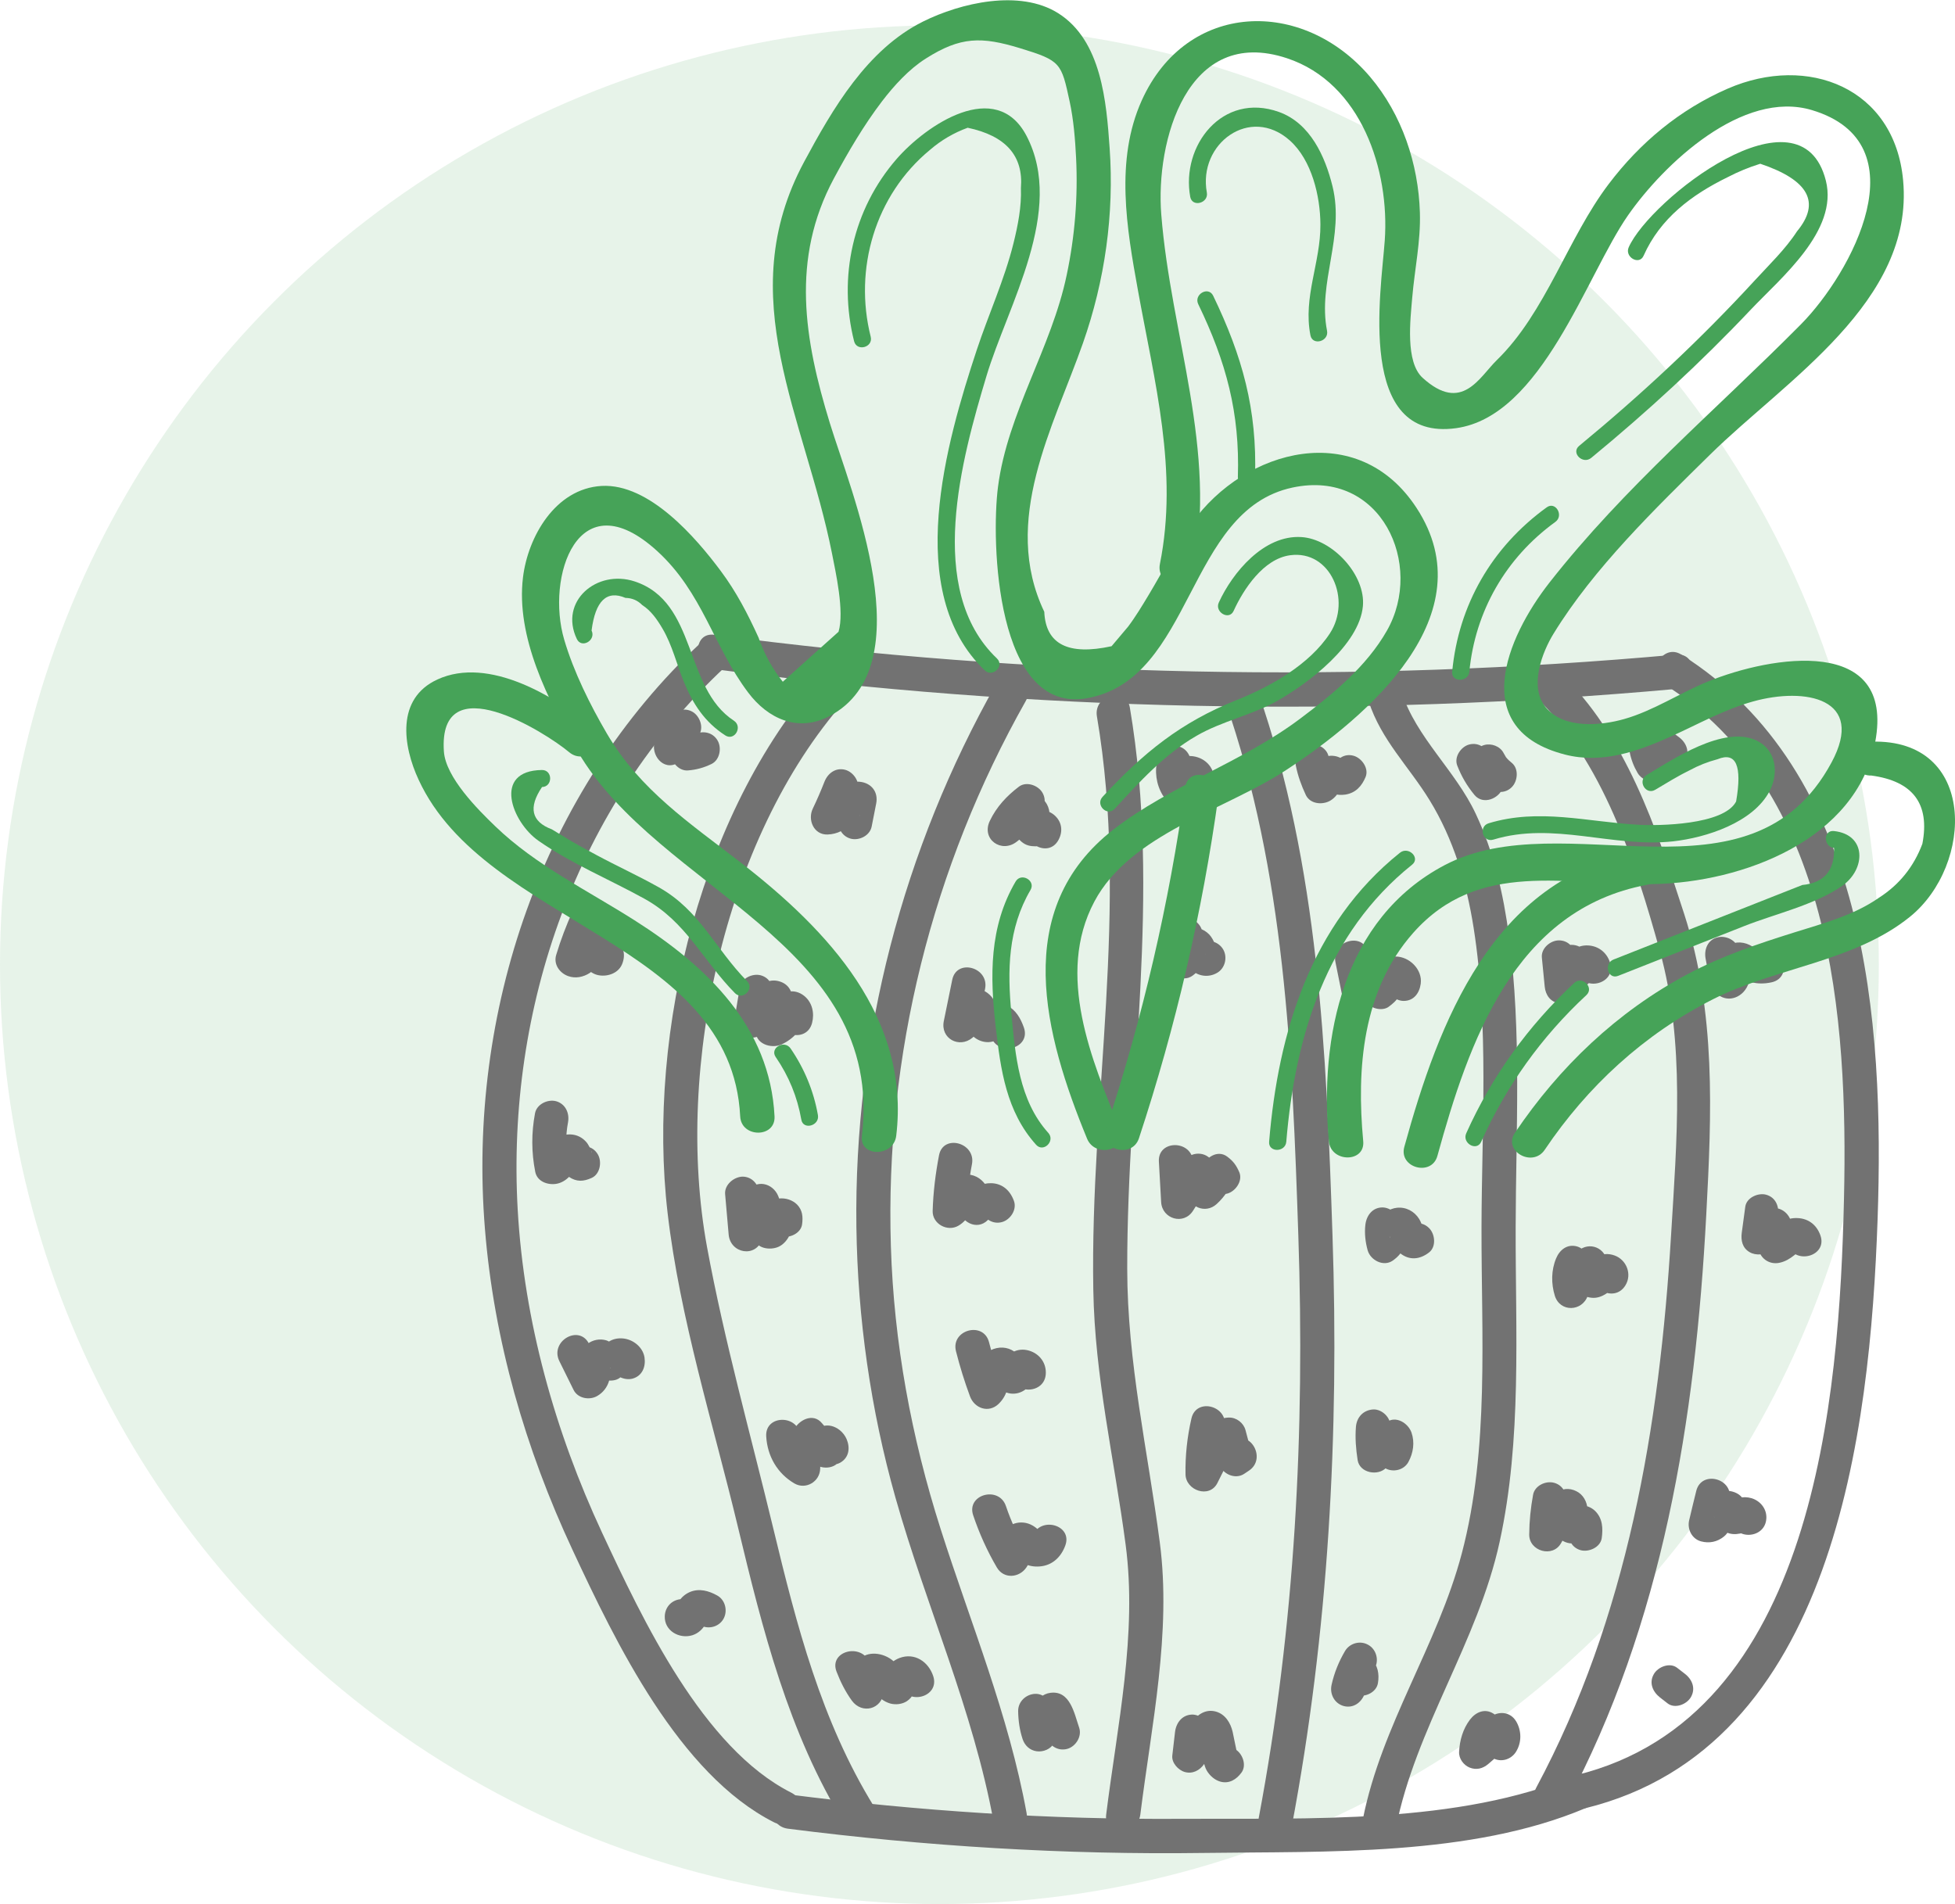<svg width="77" height="75" viewBox="0 0 77 75" fill="none" xmlns="http://www.w3.org/2000/svg">
<circle cx="37" cy="38" r="37" fill="#46A358" fill-opacity="0.13"/>
<g clip-path="url(#clip0_1940_301)">
<path d="M28.129 26.357C40.702 28.02 53.392 28.282 66.023 27.137C66.879 27.06 66.888 25.708 66.023 25.784C53.392 26.93 40.702 26.668 28.129 25.004C27.277 24.892 27.282 26.249 28.129 26.357Z" fill="#727272"/>
<path d="M31.03 72.031C36.465 72.725 41.935 73.063 47.415 72.987C52.235 72.919 57.925 73.131 62.445 71.224C63.23 70.89 62.884 69.583 62.086 69.921C57.45 71.877 51.509 71.612 46.549 71.643C41.357 71.679 36.178 71.337 31.026 70.678C30.174 70.57 30.178 71.922 31.03 72.031Z" fill="#727272"/>
<path d="M27.605 25.316C21.332 31.167 18.408 39.891 19.099 48.398C19.453 52.794 20.69 57.068 22.551 61.053C24.246 64.687 26.744 69.894 30.492 71.783C31.264 72.17 31.945 71.007 31.169 70.615C27.681 68.857 25.309 63.794 23.713 60.372C21.856 56.382 20.641 52.05 20.39 47.645C19.942 39.706 22.713 31.722 28.56 26.271C29.197 25.681 28.241 24.725 27.605 25.316Z" fill="#727272"/>
<path d="M65.548 26.952C72.166 31.122 72.789 40.116 72.628 47.199C72.449 55.097 71.475 67.613 62.086 69.921C61.248 70.128 61.602 71.431 62.445 71.224C72.247 68.816 73.655 56.396 73.951 48.038C74.224 40.216 73.534 30.387 66.225 25.785C65.49 25.325 64.817 26.492 65.548 26.952Z" fill="#727272"/>
<path d="M32.577 26.366C27.641 31.708 25.461 40.63 26.295 47.785C26.78 51.946 28.089 56.076 29.062 60.138C30.04 64.209 31.048 68.248 33.263 71.841C33.721 72.581 34.882 71.9 34.425 71.161C32.344 67.788 31.376 64.019 30.456 60.201C29.569 56.522 28.533 52.839 27.847 49.12C26.547 42.037 28.582 32.678 33.528 27.322C34.115 26.682 33.165 25.726 32.577 26.366Z" fill="#727272"/>
<path d="M39.24 26.93C35.564 33.44 33.631 40.833 33.73 48.326C33.779 51.923 34.29 55.526 35.268 58.988C36.483 63.285 38.33 67.36 39.137 71.774C39.294 72.63 40.59 72.265 40.433 71.413C39.729 67.549 38.236 63.952 37.048 60.228C35.895 56.612 35.205 52.884 35.088 49.083C34.855 41.568 36.712 34.143 40.402 27.61C40.832 26.853 39.671 26.172 39.24 26.93Z" fill="#727272"/>
<path d="M43.204 28.223C44.482 35.734 42.931 43.259 43.061 50.801C43.119 54.245 43.886 57.451 44.334 60.841C44.801 64.362 44.002 67.982 43.568 71.476C43.46 72.337 44.805 72.328 44.913 71.476C45.352 67.951 46.146 64.303 45.679 60.751C45.204 57.117 44.401 53.673 44.397 49.976C44.388 42.578 45.751 35.234 44.5 27.867C44.352 27.011 43.056 27.371 43.204 28.223Z" fill="#727272"/>
<path d="M48.249 27.597C50.612 34.382 50.899 41.541 51.136 48.66C51.397 56.391 51.011 64.001 49.576 71.611C49.415 72.463 50.71 72.829 50.872 71.972C52.329 64.245 52.746 56.509 52.482 48.66C52.239 41.424 51.944 34.129 49.545 27.236C49.262 26.425 47.962 26.776 48.249 27.597Z" fill="#727272"/>
<path d="M53.907 27.628C54.405 29.157 55.481 30.176 56.306 31.519C57.248 33.052 57.764 34.788 58.042 36.555C58.647 40.414 58.36 44.453 58.351 48.344C58.342 52.577 58.665 57.054 57.575 61.188C56.616 64.817 54.414 67.946 53.679 71.652C53.508 72.504 54.804 72.865 54.975 72.013C55.764 68.045 58.203 64.687 59.064 60.737C59.947 56.698 59.687 52.451 59.696 48.344C59.705 44.548 59.934 40.666 59.436 36.893C59.217 35.225 58.84 33.575 58.122 32.051C57.324 30.351 55.786 29.058 55.208 27.272C54.934 26.447 53.634 26.799 53.907 27.628Z" fill="#727272"/>
<path d="M60.45 27.416C63.122 29.941 64.409 33.971 65.373 37.452C66.377 41.077 66.041 44.945 65.817 48.655C65.364 56.184 64.099 63.704 60.508 70.412C60.095 71.178 61.257 71.864 61.669 71.093C65.498 63.938 66.776 55.895 67.202 47.871C67.418 43.831 67.592 39.886 66.332 35.996C65.238 32.619 64.032 28.949 61.4 26.456C60.772 25.866 59.817 26.821 60.45 27.416Z" fill="#727272"/>
<path d="M32.47 30.798C32.331 31.154 32.178 31.506 32.012 31.853C31.802 32.29 32.048 32.889 32.595 32.871C32.985 32.858 33.295 32.682 33.573 32.416C33.663 32.331 33.752 32.24 33.837 32.155C33.949 32.042 33.801 32.222 33.887 32.119C33.869 32.146 33.775 32.137 33.86 32.146C33.645 31.862 33.429 31.573 33.21 31.289C33.151 31.591 33.089 31.893 33.03 32.2C32.959 32.556 33.133 32.93 33.501 33.034C33.833 33.124 34.259 32.921 34.331 32.56C34.389 32.258 34.452 31.956 34.51 31.65C34.6 31.19 34.317 30.838 33.86 30.793C33.488 30.757 33.151 30.956 32.887 31.199C32.793 31.285 32.712 31.375 32.618 31.46C32.586 31.488 32.559 31.515 32.528 31.542C32.541 31.528 32.555 31.519 32.568 31.506C32.501 31.542 32.501 31.546 32.577 31.515C32.501 31.532 32.506 31.537 32.591 31.515C32.784 31.853 32.976 32.191 33.174 32.533C33.389 32.083 33.586 31.623 33.766 31.158C33.896 30.816 33.622 30.415 33.295 30.324C32.918 30.221 32.604 30.455 32.47 30.798Z" fill="#727272"/>
<path d="M29.138 38.89C29.075 39.269 29.013 39.648 28.95 40.022C28.901 40.324 28.981 40.621 29.259 40.784C29.506 40.928 29.878 40.901 30.075 40.68C30.205 40.531 30.335 40.382 30.465 40.234C30.551 40.135 30.672 39.95 30.775 39.895C30.663 39.927 30.551 39.959 30.434 39.986C30.456 39.981 30.483 39.981 30.506 39.977C30.394 39.945 30.282 39.913 30.165 39.886C30.183 39.9 30.201 39.913 30.219 39.927C30.107 39.733 29.995 39.539 29.887 39.341C29.923 39.729 29.815 40.161 29.77 40.554C29.708 41.117 30.376 41.325 30.784 41.14C31.313 40.892 31.667 40.437 31.855 39.891C31.479 39.99 31.107 40.089 30.73 40.189C30.717 40.103 30.703 40.017 30.69 39.932C30.47 40.775 31.77 41.135 31.985 40.292C32.084 39.909 31.994 39.49 31.681 39.233C31.277 38.904 30.735 39.021 30.555 39.53C30.474 39.756 30.308 39.873 30.102 39.972C30.439 40.166 30.775 40.36 31.116 40.558C31.183 39.954 31.506 38.881 30.681 38.651C29.986 38.457 29.497 39.287 29.12 39.724C29.497 39.945 29.869 40.161 30.246 40.382C30.308 40.004 30.371 39.625 30.434 39.251C30.492 38.89 30.34 38.52 29.963 38.417C29.645 38.331 29.197 38.529 29.138 38.89Z" fill="#727272"/>
<path d="M28.56 47.037C28.605 47.569 28.654 48.101 28.699 48.628C28.766 49.381 29.775 49.557 30.021 48.809C30.156 48.394 30.344 48.02 30.582 47.65C30.174 47.596 29.761 47.542 29.353 47.487C29.51 47.88 29.618 48.281 29.676 48.705C29.744 49.183 30.322 49.264 30.663 49.111C30.833 49.034 30.972 48.885 31.062 48.723C31.102 48.651 31.134 48.565 31.16 48.488C31.174 48.448 31.183 48.407 31.196 48.367C31.219 48.299 31.21 48.303 31.178 48.38C31.08 48.439 30.981 48.497 30.882 48.556C30.905 48.547 30.932 48.542 30.954 48.533C30.833 48.533 30.716 48.533 30.595 48.533C30.587 48.529 30.578 48.524 30.573 48.515C30.492 48.434 30.412 48.353 30.331 48.272C30.344 48.29 30.353 48.308 30.367 48.326C30.344 48.15 30.322 47.979 30.299 47.803C30.295 47.826 30.295 47.848 30.291 47.866C30.241 48.227 30.376 48.592 30.761 48.7C31.075 48.786 31.542 48.592 31.591 48.227C31.631 47.934 31.609 47.668 31.394 47.447C31.214 47.267 30.941 47.181 30.69 47.208C30.43 47.24 30.201 47.393 30.062 47.614C30.004 47.708 29.923 47.839 29.918 47.947C29.914 48.105 29.847 47.992 29.99 47.929C30.317 48.065 30.649 48.2 30.977 48.335C30.918 47.916 30.811 47.515 30.654 47.118C30.439 46.586 29.757 46.433 29.425 46.956C29.129 47.42 28.901 47.916 28.73 48.434C29.17 48.493 29.609 48.556 30.053 48.615C30.008 48.083 29.959 47.551 29.914 47.023C29.883 46.658 29.627 46.347 29.241 46.347C28.896 46.36 28.528 46.672 28.56 47.037Z" fill="#727272"/>
<path d="M30.178 56.576C30.223 57.356 30.613 58.037 31.291 58.434C31.739 58.691 32.295 58.361 32.304 57.847C32.308 57.451 32.398 57.086 32.55 56.72C32.174 56.82 31.802 56.919 31.425 57.018C31.609 57.243 31.806 57.442 32.026 57.627C32.385 57.929 33.039 57.87 33.151 57.329C33.178 57.207 33.21 57.104 33.25 56.991C32.873 57.09 32.501 57.189 32.124 57.288C32.165 57.266 32.187 57.293 32.183 57.365C32.326 57.703 32.819 57.775 33.102 57.609C33.447 57.406 33.488 57.023 33.344 56.684C33.286 56.549 33.192 56.427 33.075 56.333C32.658 56.004 32.147 56.125 31.95 56.63C31.905 56.743 31.873 56.851 31.851 56.968C32.228 56.869 32.6 56.77 32.976 56.671C32.757 56.486 32.559 56.283 32.376 56.062C32.017 55.62 31.425 55.95 31.25 56.36C31.053 56.833 30.963 57.334 30.954 57.847C31.291 57.654 31.627 57.46 31.968 57.261C31.707 57.113 31.537 56.878 31.519 56.572C31.474 55.715 30.129 55.706 30.178 56.576Z" fill="#727272"/>
<path d="M32.95 65.85C33.106 66.255 33.295 66.63 33.55 66.986C33.95 67.536 34.743 67.333 34.806 66.643C34.81 66.603 34.882 66.102 34.855 66.08C34.662 66.201 34.474 66.323 34.281 66.445C34.326 66.508 34.367 66.567 34.416 66.625C34.586 66.842 34.797 67.026 35.071 67.103C35.281 67.157 35.528 67.13 35.712 67.013C35.833 66.932 35.918 66.837 35.981 66.706C36.003 66.652 36.026 66.598 36.048 66.544C36.151 66.219 35.954 66.165 35.461 66.382C35.73 67.202 37.03 66.851 36.756 66.021C36.568 65.453 36.021 65.083 35.425 65.309C35.183 65.403 34.972 65.584 34.855 65.818C34.819 65.89 34.689 66.201 34.734 66.292C34.994 66.143 35.25 65.99 35.51 65.841C35.474 65.796 35.438 65.755 35.407 65.71C35.191 65.273 34.568 65.025 34.12 65.187C33.488 65.412 33.514 66.089 33.465 66.648C33.882 66.535 34.299 66.422 34.721 66.305C34.537 66.053 34.371 65.787 34.254 65.494C33.931 64.691 32.631 65.038 32.95 65.85Z" fill="#727272"/>
<path d="M40.137 30.982C39.653 31.348 39.249 31.78 38.985 32.335C38.64 33.056 39.442 33.624 40.043 33.156C40.187 33.043 40.33 32.93 40.474 32.817C40.536 32.768 40.599 32.718 40.666 32.669C40.698 32.642 40.729 32.619 40.761 32.592C40.873 32.511 40.814 32.524 40.586 32.628C40.474 32.596 40.361 32.565 40.245 32.538C40.258 32.547 40.272 32.556 40.285 32.565C40.205 32.484 40.124 32.403 40.043 32.321C40.03 32.263 40.012 32.209 39.998 32.15C40.003 32.087 40.003 32.078 39.989 32.132C39.958 32.155 39.949 32.308 39.949 32.33C39.918 32.538 39.936 32.741 40.043 32.93C40.142 33.101 40.317 33.255 40.51 33.304C40.59 33.327 40.693 33.336 40.779 33.336C40.859 33.336 40.931 33.322 41.003 33.295C41.097 33.268 41.066 33.259 40.904 33.268C40.805 33.21 40.707 33.151 40.608 33.092C40.622 33.106 40.635 33.119 40.648 33.133C40.59 33.034 40.532 32.934 40.474 32.835C40.478 32.849 40.483 32.867 40.487 32.88C40.51 32.705 40.532 32.533 40.554 32.358C40.545 32.371 40.541 32.385 40.532 32.398C40.124 33.164 41.285 33.85 41.693 33.079C41.868 32.754 41.828 32.389 41.554 32.132C41.411 31.997 41.218 31.916 41.021 31.911C40.909 31.907 40.779 31.979 40.68 31.97C40.792 32.001 40.904 32.033 41.021 32.06C41.003 32.046 40.985 32.033 40.971 32.024C41.052 32.105 41.133 32.186 41.214 32.267C41.205 32.249 41.196 32.231 41.187 32.213C41.218 32.326 41.249 32.439 41.276 32.556C41.267 32.47 41.281 32.515 41.312 32.389C41.348 32.231 41.352 32.06 41.317 31.898C41.24 31.573 40.998 31.339 40.675 31.28C40.339 31.217 40.11 31.393 39.855 31.591C39.599 31.789 39.344 31.992 39.088 32.191C39.442 32.466 39.792 32.736 40.146 33.011C40.308 32.678 40.514 32.371 40.814 32.146C41.106 31.929 41.254 31.559 41.056 31.221C40.891 30.937 40.433 30.766 40.137 30.982Z" fill="#727272"/>
<path d="M37.505 38.593C37.393 39.133 37.285 39.675 37.173 40.22C37.034 40.91 37.779 41.306 38.299 40.878C38.451 40.752 38.586 40.594 38.684 40.423C38.752 40.306 38.833 40.067 38.868 40.008C38.788 40.089 38.707 40.17 38.626 40.252C38.649 40.238 38.667 40.224 38.689 40.206C38.577 40.238 38.465 40.27 38.348 40.297C38.375 40.292 38.402 40.292 38.429 40.288C38.317 40.256 38.205 40.224 38.088 40.197C37.98 40.148 37.976 39.972 38.007 40.202C38.016 40.261 38.03 40.31 38.048 40.364C38.111 40.567 38.223 40.747 38.393 40.874C38.55 40.991 38.734 41.054 38.931 41.05C39.052 41.045 39.164 41.013 39.272 40.959C39.33 40.937 39.38 40.905 39.424 40.865C39.541 40.783 39.51 40.788 39.335 40.869C39.223 40.838 39.111 40.806 38.994 40.779C39.012 40.788 39.016 40.797 39.03 40.833C39.317 41.649 40.617 41.297 40.326 40.472C40.2 40.116 40.016 39.787 39.671 39.611C39.492 39.517 39.267 39.49 39.07 39.535C38.873 39.58 38.756 39.711 38.586 39.792C38.698 39.76 38.81 39.729 38.927 39.702C38.904 39.702 38.877 39.702 38.855 39.702C38.967 39.733 39.079 39.765 39.196 39.792C39.317 40.004 39.353 40.035 39.303 39.886C39.294 39.828 39.285 39.769 39.276 39.711C39.245 39.593 39.196 39.472 39.133 39.372C38.967 39.111 38.694 38.94 38.384 38.944C38.079 38.949 37.801 39.124 37.658 39.39C37.537 39.616 37.546 39.751 37.339 39.922C37.716 40.143 38.088 40.36 38.465 40.581C38.577 40.04 38.684 39.499 38.797 38.958C38.976 38.101 37.68 37.74 37.505 38.593Z" fill="#727272"/>
<path d="M36.985 45.504C36.846 46.23 36.756 46.96 36.734 47.695C36.716 48.209 37.317 48.533 37.747 48.281C37.945 48.164 38.088 48.006 38.196 47.803C38.236 47.727 38.353 47.551 38.33 47.483C38.326 47.474 38.285 47.533 38.303 47.524C38.191 47.555 38.079 47.587 37.963 47.614C37.954 47.618 37.94 47.618 37.931 47.623C37.85 47.542 37.77 47.461 37.689 47.379C37.765 47.479 37.756 47.469 37.765 47.573C37.815 48.128 38.478 48.497 38.913 48.051C38.962 47.997 39.012 47.947 39.066 47.898C38.971 47.943 38.873 47.934 38.779 47.88C38.72 47.781 38.662 47.681 38.604 47.582C38.613 47.609 38.622 47.636 38.635 47.663C38.761 48.006 39.093 48.24 39.465 48.137C39.792 48.047 40.061 47.65 39.935 47.303C39.586 46.347 38.568 46.469 37.963 47.095C38.344 47.253 38.729 47.415 39.111 47.573C39.057 46.919 38.734 46.212 37.963 46.261C37.649 46.279 37.371 46.464 37.205 46.73C37.147 46.825 37.106 46.933 37.061 47.037C37.012 47.15 36.927 47.19 37.066 47.109C37.402 47.303 37.738 47.497 38.079 47.695C38.097 47.077 38.164 46.469 38.281 45.86C38.447 45.013 37.151 44.652 36.985 45.504Z" fill="#727272"/>
<path d="M37.653 53.227C37.806 53.831 37.989 54.421 38.205 55.003C38.38 55.476 38.94 55.675 39.33 55.3C39.501 55.133 39.617 54.94 39.675 54.705C39.698 54.611 39.716 54.498 39.72 54.403C39.734 54.115 39.702 54.354 39.729 54.34C39.617 54.372 39.505 54.403 39.389 54.43C39.42 54.43 39.447 54.426 39.478 54.426C39.366 54.394 39.254 54.363 39.137 54.336C39.048 54.295 39.075 54.254 39.146 54.381C39.182 54.444 39.214 54.498 39.258 54.556C39.397 54.737 39.568 54.858 39.797 54.89C39.998 54.917 40.191 54.867 40.361 54.75C40.456 54.683 40.541 54.606 40.604 54.507C40.63 54.453 40.657 54.399 40.68 54.344C40.77 54.169 40.693 54.214 40.451 54.484C40.33 54.484 40.214 54.484 40.092 54.484C40.039 54.439 39.989 54.39 39.935 54.344C39.904 54.232 39.873 54.119 39.846 54.002C39.846 54.029 39.846 54.056 39.846 54.083C39.832 54.953 41.178 54.953 41.191 54.083C41.2 53.628 40.886 53.272 40.451 53.181C40.218 53.132 39.985 53.181 39.792 53.321C39.698 53.389 39.622 53.465 39.559 53.56C39.545 53.587 39.532 53.619 39.514 53.646C39.397 53.871 39.429 53.867 39.613 53.632C39.725 53.601 39.837 53.569 39.953 53.542C39.931 53.547 39.909 53.547 39.886 53.551C39.998 53.583 40.11 53.614 40.227 53.641C40.42 53.736 40.321 53.704 40.249 53.578C40.196 53.479 40.124 53.384 40.043 53.312C39.788 53.082 39.451 53.024 39.133 53.136C38.877 53.227 38.684 53.425 38.554 53.655C38.483 53.785 38.447 53.916 38.42 54.06C38.407 54.124 38.42 54.304 38.38 54.344C38.756 54.444 39.128 54.543 39.505 54.642C39.29 54.06 39.106 53.465 38.953 52.866C38.734 52.027 37.438 52.383 37.653 53.227Z" fill="#727272"/>
<path d="M38.33 59.687C38.572 60.404 38.882 61.093 39.263 61.743C39.536 62.207 40.142 62.153 40.424 61.743C40.501 61.63 40.554 61.513 40.59 61.382C40.595 61.341 40.599 61.305 40.608 61.265C40.68 61.003 40.617 61.012 40.411 61.296C40.29 61.296 40.173 61.296 40.052 61.296C39.864 61.238 39.949 61.251 40.048 61.359C40.119 61.436 40.209 61.517 40.303 61.571C40.496 61.68 40.725 61.72 40.944 61.702C41.447 61.666 41.792 61.332 41.958 60.877C42.258 60.061 40.958 59.705 40.662 60.516C40.747 60.291 40.958 60.417 40.922 60.309C40.895 60.232 40.738 60.129 40.666 60.088C40.447 59.962 40.182 59.935 39.944 60.016C39.725 60.088 39.55 60.255 39.438 60.458C39.339 60.638 39.366 60.909 39.258 61.062C39.644 61.062 40.034 61.062 40.42 61.062C40.092 60.507 39.828 59.939 39.622 59.331C39.353 58.51 38.052 58.862 38.33 59.687Z" fill="#727272"/>
<path d="M40.101 67.401C40.106 67.775 40.16 68.149 40.276 68.501C40.361 68.758 40.563 68.947 40.837 68.983C41.083 69.015 41.393 68.902 41.505 68.659C41.581 68.496 41.657 68.334 41.734 68.176C41.77 68.1 41.805 68.027 41.837 67.951C41.855 67.915 41.873 67.874 41.891 67.838C41.926 67.77 41.926 67.77 41.891 67.838C41.792 67.897 41.693 67.955 41.595 68.014C41.608 68.009 41.626 68 41.639 67.996C41.518 67.996 41.402 67.996 41.281 67.996C41.258 67.987 41.231 67.973 41.209 67.964C41.128 67.883 41.047 67.802 40.967 67.721C40.9 67.608 40.962 67.703 40.989 67.779C41.012 67.852 41.039 67.919 41.061 67.991C41.11 68.131 41.16 68.275 41.205 68.415C41.321 68.762 41.666 68.988 42.034 68.888C42.366 68.798 42.621 68.402 42.505 68.055C42.312 67.496 42.151 66.576 41.37 66.68C40.765 66.761 40.563 67.5 40.339 67.978C40.747 68.032 41.16 68.086 41.568 68.14C41.483 67.874 41.442 67.658 41.438 67.396C41.433 67.045 41.133 66.702 40.765 66.72C40.411 66.738 40.097 67.022 40.101 67.401Z" fill="#727272"/>
<path d="M46.28 68.221C46.244 68.528 46.209 68.839 46.173 69.145C46.137 69.434 46.406 69.727 46.666 69.799C46.971 69.885 47.253 69.736 47.424 69.488C47.545 69.312 47.666 69.141 47.787 68.965C47.841 68.884 47.899 68.807 47.953 68.726C47.975 68.695 47.998 68.663 48.02 68.631C48.119 68.496 48.105 68.505 47.984 68.658C47.872 68.69 47.76 68.722 47.643 68.749C47.666 68.749 47.684 68.749 47.706 68.749C47.594 68.717 47.482 68.686 47.365 68.658C47.231 68.424 47.186 68.379 47.231 68.523C47.244 68.577 47.253 68.636 47.267 68.69C47.289 68.803 47.312 68.911 47.339 69.024C47.388 69.258 47.41 69.533 47.531 69.745C47.648 69.943 47.841 70.115 48.065 70.178C48.41 70.272 48.693 70.097 48.894 69.826C49.114 69.533 48.939 69.069 48.652 68.902C48.307 68.699 47.953 68.852 47.733 69.145C47.724 69.159 47.715 69.172 47.706 69.181C47.899 69.069 48.092 68.956 48.289 68.848C48.276 68.848 48.262 68.852 48.249 68.852C48.361 68.884 48.473 68.915 48.59 68.942C48.706 69.001 48.778 69.33 48.711 68.997C48.693 68.902 48.67 68.812 48.652 68.717C48.616 68.55 48.585 68.383 48.549 68.217C48.468 67.865 48.258 67.522 47.89 67.419C47.482 67.306 47.159 67.54 46.931 67.847C46.702 68.158 46.486 68.478 46.267 68.794C46.684 68.906 47.101 69.019 47.522 69.136C47.558 68.83 47.594 68.519 47.63 68.212C47.67 67.847 47.289 67.536 46.957 67.536C46.558 67.545 46.325 67.861 46.28 68.221Z" fill="#727272"/>
<path d="M46.926 55.873C46.76 56.594 46.679 57.334 46.693 58.073C46.702 58.709 47.634 59.038 47.948 58.416C48.083 58.145 48.217 57.879 48.352 57.609C48.45 57.41 48.522 57.162 48.702 57.023C48.603 57.081 48.504 57.14 48.406 57.198C48.406 57.194 48.406 57.189 48.41 57.185C48.195 57.018 47.98 56.856 47.76 56.689C47.845 57.009 47.93 57.329 48.016 57.649C48.123 58.05 48.639 58.294 49.002 58.055C49.065 58.014 49.128 57.969 49.19 57.929C49.908 57.451 49.235 56.279 48.513 56.761C48.45 56.802 48.388 56.847 48.325 56.887C48.652 57.023 48.984 57.158 49.311 57.293C49.226 56.973 49.141 56.653 49.056 56.333C48.98 56.049 48.702 55.832 48.406 55.837C47.459 55.855 47.137 57.036 46.787 57.739C47.204 57.852 47.621 57.965 48.042 58.082C48.033 57.455 48.087 56.851 48.226 56.238C48.415 55.386 47.119 55.025 46.926 55.873Z" fill="#727272"/>
<path d="M45.644 45.756C45.675 46.288 45.702 46.816 45.733 47.348C45.769 48.015 46.621 48.272 46.989 47.69C47.249 47.276 47.509 46.865 47.769 46.451C47.383 46.451 46.993 46.451 46.608 46.451C46.702 46.613 46.76 46.762 46.769 46.951C46.8 47.546 47.477 47.83 47.917 47.429C48.258 47.122 48.477 46.753 48.643 46.324C48.316 46.46 47.984 46.595 47.657 46.73C47.657 46.739 47.657 46.748 47.652 46.753C47.594 46.653 47.536 46.554 47.477 46.455C47.491 46.482 47.5 46.514 47.513 46.541C47.652 46.879 47.957 47.118 48.343 47.014C48.657 46.928 48.953 46.523 48.814 46.18C48.697 45.905 48.576 45.738 48.334 45.558C47.953 45.274 47.486 45.599 47.347 45.964C47.267 46.171 47.128 46.324 46.966 46.473C47.347 46.631 47.733 46.793 48.114 46.951C48.092 46.527 47.984 46.135 47.769 45.77C47.504 45.324 46.877 45.342 46.608 45.77C46.348 46.185 46.087 46.595 45.827 47.01C46.244 47.122 46.661 47.235 47.083 47.352C47.052 46.82 47.025 46.293 46.993 45.761C46.94 44.891 45.594 44.886 45.644 45.756Z" fill="#727272"/>
<path d="M46.007 36.816C45.966 37.159 45.949 37.501 45.958 37.844C45.971 38.313 46.536 38.746 46.971 38.43C47.195 38.268 47.334 38.083 47.41 37.817C47.428 37.754 47.446 37.682 47.455 37.619C47.464 37.56 47.5 37.556 47.451 37.601C47.218 37.817 46.971 38.128 46.599 37.677C46.639 37.727 46.626 37.722 46.599 37.664C46.63 37.731 46.653 37.808 46.684 37.876C46.738 37.993 46.818 38.096 46.908 38.187C47.186 38.462 47.599 38.516 47.935 38.322C48.253 38.142 48.356 37.709 48.177 37.398C47.989 37.078 47.576 36.974 47.258 37.154C47.244 37.163 47.226 37.172 47.213 37.181C47.325 37.15 47.437 37.118 47.554 37.091C47.59 37.087 47.913 37.267 47.886 37.276C47.904 37.312 47.904 37.312 47.89 37.281C47.877 37.245 47.863 37.208 47.845 37.172C47.791 37.042 47.729 36.92 47.63 36.812C47.41 36.582 47.069 36.469 46.76 36.568C46.469 36.658 46.276 36.893 46.182 37.177C46.159 37.24 46.15 37.303 46.132 37.371C46.123 37.402 46.114 37.429 46.11 37.461C46.092 37.52 46.092 37.52 46.114 37.461C46.141 37.375 46.2 37.308 46.289 37.263C46.626 37.456 46.962 37.65 47.303 37.849C47.294 37.506 47.312 37.163 47.352 36.821C47.397 36.469 47.011 36.131 46.679 36.144C46.28 36.163 46.056 36.442 46.007 36.816Z" fill="#727272"/>
<path d="M45.594 29.882C45.469 30.378 45.532 30.888 45.796 31.325C46.11 31.857 46.832 31.695 47.025 31.163C47.096 30.964 46.989 31.284 47.056 31.081C47.083 31.005 47.105 31.041 47.038 31.073C46.832 31.181 46.554 31.109 46.491 30.838C46.576 31.194 46.975 31.406 47.321 31.311C47.679 31.212 47.877 30.838 47.791 30.477C47.67 29.963 47.114 29.688 46.617 29.806C46.128 29.927 45.89 30.356 45.729 30.797C46.137 30.743 46.549 30.689 46.957 30.635C46.89 30.518 46.881 30.527 46.868 30.387C46.877 30.459 46.872 30.369 46.872 30.347C46.881 30.148 46.845 30.428 46.89 30.234C46.975 29.891 46.778 29.486 46.419 29.4C46.074 29.328 45.688 29.513 45.594 29.882Z" fill="#727272"/>
<path d="M26.367 28.287C26.17 28.548 25.99 28.823 25.834 29.112C25.569 29.585 26.017 30.324 26.591 30.103C26.797 30.027 26.999 29.946 27.206 29.869C26.932 29.711 26.654 29.553 26.376 29.396C26.412 29.499 26.43 29.567 26.425 29.671C26.421 30.013 26.739 30.378 27.098 30.347C27.434 30.32 27.721 30.239 28.022 30.094C28.349 29.937 28.434 29.463 28.264 29.17C28.067 28.832 27.672 28.769 27.345 28.927C27.277 28.958 27.152 28.99 27.098 28.994C27.322 29.22 27.546 29.445 27.771 29.671C27.775 29.454 27.744 29.238 27.672 29.035C27.56 28.715 27.206 28.426 26.842 28.562C26.636 28.638 26.434 28.719 26.228 28.796C26.479 29.125 26.735 29.459 26.986 29.788C27.147 29.499 27.322 29.224 27.52 28.963C27.739 28.67 27.564 28.205 27.277 28.039C26.941 27.845 26.587 27.994 26.367 28.287Z" fill="#727272"/>
<path d="M22.56 35.879C22.305 36.442 22.085 37.019 21.906 37.614C21.794 37.984 22.04 38.327 22.377 38.448C22.663 38.552 22.973 38.489 23.224 38.327C23.331 38.254 23.403 38.182 23.484 38.088C23.793 37.718 23.367 38.196 23.116 37.885C23.058 37.786 23 37.686 22.941 37.587C22.906 37.461 22.933 37.722 22.933 37.718C22.946 37.822 22.973 37.93 23.027 38.025C23.13 38.2 23.318 38.345 23.511 38.399C23.874 38.498 24.34 38.358 24.497 37.989C24.641 37.655 24.596 37.263 24.255 37.064C23.973 36.897 23.48 36.97 23.336 37.308C23.349 37.29 23.363 37.272 23.381 37.258C23.48 37.2 23.578 37.141 23.677 37.082C23.811 37.123 23.946 37.163 24.08 37.204C24.139 37.303 24.197 37.402 24.255 37.502C24.291 37.628 24.264 37.317 24.255 37.285C24.219 37.15 24.157 37.028 24.067 36.929C23.901 36.753 23.686 36.65 23.444 36.636C23.224 36.627 23.022 36.69 22.843 36.816C22.758 36.875 22.686 36.943 22.619 37.024C22.341 37.348 22.533 37.073 22.74 37.145C22.897 37.425 23.053 37.7 23.21 37.979C23.354 37.497 23.524 37.028 23.731 36.568C23.879 36.235 23.825 35.843 23.488 35.644C23.192 35.468 22.708 35.545 22.56 35.879Z" fill="#727272"/>
<path d="M21.072 43.854C20.928 44.629 20.928 45.382 21.081 46.158C21.157 46.541 21.569 46.685 21.91 46.631C22.107 46.599 22.291 46.487 22.43 46.338C22.488 46.275 22.542 46.198 22.592 46.126C22.619 46.086 22.641 46.045 22.663 46C22.704 45.937 22.69 45.941 22.614 46.004C22.493 46.004 22.376 46.004 22.255 46.004C22.287 46.013 22.318 46.022 22.349 46.031C22.251 45.973 22.152 45.914 22.054 45.855C22.004 45.752 22 45.756 22.045 45.869C22.067 45.923 22.09 45.977 22.112 46.031C22.184 46.167 22.282 46.275 22.408 46.356C22.708 46.559 22.982 46.545 23.305 46.397C23.636 46.248 23.717 45.761 23.547 45.472C23.349 45.13 22.959 45.08 22.628 45.229C22.605 45.238 22.578 45.251 22.556 45.26C22.731 45.238 22.901 45.215 23.076 45.193C23.049 45.184 23.022 45.179 22.995 45.17C23.094 45.229 23.192 45.288 23.291 45.346C23.318 45.436 23.318 45.445 23.296 45.378C23.273 45.306 23.246 45.238 23.215 45.175C23.175 45.098 23.13 45.022 23.067 44.958C22.879 44.755 22.619 44.661 22.345 44.688C22.107 44.71 21.897 44.828 21.731 44.999C21.65 45.08 21.583 45.175 21.524 45.274C21.511 45.301 21.493 45.328 21.48 45.355C21.395 45.481 21.417 45.468 21.551 45.319C21.825 45.477 22.103 45.635 22.381 45.792C22.278 45.27 22.273 44.733 22.372 44.21C22.439 43.849 22.273 43.48 21.901 43.376C21.569 43.29 21.139 43.493 21.072 43.854Z" fill="#727272"/>
<path d="M22.031 53.614C22.22 53.993 22.403 54.372 22.592 54.75C22.758 55.084 23.21 55.161 23.511 54.994C23.753 54.858 23.919 54.642 23.995 54.372C24.031 54.25 24.053 54.097 24.04 53.97C24.026 53.826 24.089 53.867 24.013 53.934C23.914 53.993 23.816 54.051 23.717 54.11C23.708 54.115 23.699 54.115 23.69 54.119C23.578 54.088 23.466 54.056 23.349 54.029C23.583 54.164 23.695 54.381 24.035 54.381C24.439 54.381 24.529 54.142 24.771 53.903C24.672 53.961 24.573 54.02 24.475 54.079C24.345 53.997 24.215 53.916 24.085 53.831C24.139 54.191 24.591 54.39 24.914 54.304C25.3 54.196 25.439 53.835 25.385 53.47C25.322 53.064 24.941 52.762 24.547 52.722C24.085 52.676 23.784 52.929 23.565 53.308C23.645 53.227 23.726 53.145 23.807 53.064C23.784 53.082 23.758 53.1 23.735 53.118C23.847 53.087 23.959 53.055 24.076 53.028C24.053 53.028 24.026 53.028 24.004 53.028C24.116 53.06 24.228 53.091 24.345 53.118C24.264 53.073 24.053 52.843 23.874 52.794C23.619 52.722 23.349 52.776 23.139 52.934C22.95 53.073 22.82 53.281 22.753 53.502C22.708 53.641 22.758 53.925 22.686 54.025C22.767 53.943 22.847 53.862 22.928 53.781C22.901 53.795 22.874 53.813 22.843 53.826C23.148 53.907 23.457 53.988 23.762 54.07C23.574 53.691 23.39 53.312 23.201 52.934C22.807 52.149 21.645 52.834 22.031 53.614Z" fill="#727272"/>
<path d="M26.183 63.659C26.161 64.24 26.762 64.569 27.268 64.412C27.511 64.335 27.685 64.164 27.802 63.947C27.82 63.911 27.838 63.871 27.856 63.835C27.954 63.677 27.856 63.722 27.551 63.979C27.412 63.961 27.475 63.961 27.573 64.015C27.892 64.191 28.309 64.091 28.492 63.772C28.672 63.46 28.569 63.023 28.25 62.847C27.919 62.662 27.542 62.554 27.174 62.708C26.986 62.789 26.829 62.924 26.721 63.104C26.69 63.154 26.659 63.212 26.641 63.271C26.632 63.289 26.623 63.307 26.614 63.325C26.847 63.064 27.089 63.041 27.345 63.258C27.403 63.357 27.461 63.456 27.52 63.555C27.524 63.591 27.529 63.627 27.533 63.663C27.546 63.307 27.215 62.969 26.86 62.987C26.479 63.001 26.197 63.28 26.183 63.659Z" fill="#727272"/>
<path d="M51.038 30.158C51.118 30.563 51.257 30.942 51.432 31.316C51.598 31.663 52.051 31.709 52.352 31.56C52.522 31.474 52.661 31.321 52.751 31.154C52.778 31.104 52.795 31.05 52.822 30.996C52.966 30.685 52.818 31.154 52.473 31.118C52.361 31.086 52.248 31.055 52.132 31.028C52.056 30.992 52.244 31.113 52.244 31.113C52.316 31.168 52.365 31.199 52.45 31.235C52.625 31.312 52.804 31.325 52.993 31.298C53.396 31.231 53.634 30.969 53.786 30.604C53.925 30.266 53.634 29.86 53.316 29.77C52.93 29.662 52.63 29.905 52.486 30.243C52.643 29.95 52.84 29.887 53.073 30.054C53.056 30.036 53.038 30.018 53.015 30.004C52.93 29.919 52.769 29.828 52.652 29.797C52.437 29.738 52.204 29.774 52.015 29.887C51.858 29.982 51.746 30.131 51.67 30.293C51.652 30.334 51.63 30.378 51.612 30.424C51.562 30.568 51.589 30.433 51.67 30.397C51.975 30.478 52.284 30.559 52.589 30.64C52.464 30.374 52.387 30.095 52.329 29.806C52.262 29.445 51.831 29.242 51.5 29.333C51.136 29.427 50.971 29.797 51.038 30.158Z" fill="#727272"/>
<path d="M52.598 37.898C52.683 38.327 52.773 38.755 52.858 39.183C53.002 39.891 53.948 39.76 54.154 39.183C54.221 38.989 54.338 38.863 54.486 38.728C54.132 38.683 53.782 38.638 53.428 38.593C53.544 38.863 53.665 39.138 53.782 39.408C53.916 39.72 54.437 39.855 54.701 39.652C54.863 39.53 54.993 39.422 55.096 39.242C55.132 39.179 55.172 39.102 55.194 39.03C55.203 38.998 55.217 38.967 55.235 38.94C55.342 38.741 55.136 38.678 54.611 38.75C54.562 39.111 54.957 39.426 55.284 39.426C55.688 39.426 55.907 39.115 55.957 38.75C56.033 38.187 55.508 37.677 54.966 37.677C54.692 37.677 54.446 37.799 54.262 37.993C54.176 38.083 54.118 38.182 54.06 38.291C54.024 38.363 53.885 38.588 54.024 38.484C54.329 38.566 54.638 38.647 54.943 38.728C54.827 38.457 54.706 38.182 54.589 37.912C54.405 37.488 53.818 37.515 53.531 37.776C53.208 38.069 53.002 38.421 52.854 38.827C53.284 38.827 53.719 38.827 54.15 38.827C54.064 38.399 53.975 37.97 53.889 37.542C53.724 36.685 52.423 37.046 52.598 37.898Z" fill="#727272"/>
<path d="M53.777 48.24C53.737 48.578 53.777 48.926 53.867 49.25C53.979 49.642 54.49 49.908 54.854 49.656C55.091 49.489 55.235 49.309 55.338 49.038C55.365 48.971 55.387 48.898 55.41 48.826C55.45 48.682 55.41 48.876 55.293 48.894C55.172 48.894 55.055 48.894 54.934 48.894C54.822 48.849 54.751 48.781 54.733 48.682C54.719 48.637 54.724 48.651 54.751 48.723C54.764 48.763 54.777 48.808 54.791 48.849C54.867 49.056 54.975 49.223 55.145 49.363C55.513 49.66 55.93 49.611 56.288 49.331C56.575 49.106 56.522 48.61 56.288 48.376C56.006 48.092 55.625 48.15 55.338 48.376C55.324 48.389 55.306 48.398 55.293 48.412C55.392 48.353 55.49 48.294 55.589 48.236C55.571 48.24 55.553 48.245 55.535 48.249C55.656 48.249 55.773 48.249 55.894 48.249C55.975 48.263 56.091 48.511 56.042 48.362C56.006 48.245 55.961 48.123 55.898 48.019C55.71 47.713 55.378 47.537 55.024 47.573C54.71 47.605 54.455 47.803 54.284 48.065C54.212 48.177 54.163 48.303 54.123 48.43C54.109 48.47 54.082 48.529 54.078 48.569C54.073 48.628 54.064 48.556 54.176 48.479C54.504 48.614 54.836 48.75 55.163 48.885C55.1 48.664 55.091 48.466 55.118 48.236C55.158 47.871 54.777 47.56 54.446 47.56C54.055 47.564 53.822 47.875 53.777 48.24Z" fill="#727272"/>
<path d="M53.405 56.202C53.369 56.644 53.405 57.077 53.472 57.514C53.553 58.023 54.275 58.154 54.598 57.812C54.715 57.69 54.836 57.568 54.961 57.455C55.073 57.356 55.19 57.257 55.28 57.194C54.952 57.059 54.62 56.923 54.293 56.788C54.333 56.905 54.333 56.77 54.32 56.896C54.329 56.802 54.266 56.982 54.311 56.905C54.136 57.225 54.235 57.645 54.553 57.83C54.863 58.01 55.297 57.911 55.472 57.586C55.665 57.23 55.728 56.815 55.593 56.427C55.463 56.058 54.979 55.747 54.607 56.022C54.266 56.274 53.948 56.545 53.656 56.851C54.033 56.95 54.405 57.05 54.782 57.149C54.737 56.856 54.737 56.513 54.759 56.193C54.786 55.841 54.432 55.503 54.087 55.517C53.692 55.544 53.437 55.823 53.405 56.202Z" fill="#727272"/>
<path d="M52.975 65.034C52.733 65.444 52.549 65.895 52.446 66.364C52.365 66.72 52.553 67.094 52.916 67.198C53.293 67.302 53.616 67.072 53.746 66.725C53.786 66.612 53.921 66.368 53.993 66.274C53.674 66.274 53.361 66.274 53.042 66.274C52.961 66.174 52.939 66.066 52.97 65.94C52.912 66.301 53.065 66.666 53.441 66.774C53.764 66.864 54.208 66.666 54.271 66.301C54.334 65.927 54.266 65.597 53.997 65.318C53.764 65.075 53.271 65.034 53.047 65.318C52.786 65.642 52.598 65.972 52.45 66.364C52.881 66.486 53.316 66.603 53.746 66.725C53.831 66.346 53.943 66.048 54.141 65.719C54.325 65.404 54.212 64.975 53.898 64.795C53.58 64.606 53.163 64.718 52.975 65.034Z" fill="#727272"/>
<path d="M57.898 67.734C57.62 68.1 57.49 68.55 57.468 69.006C57.454 69.272 57.647 69.529 57.88 69.623C58.145 69.731 58.4 69.668 58.616 69.484C58.947 69.2 59.279 68.911 59.611 68.627C59.257 68.582 58.907 68.537 58.553 68.492C58.526 68.451 58.539 68.393 58.544 68.347C58.548 68.316 58.62 68.208 58.548 68.32C58.355 68.632 58.481 69.064 58.791 69.245C59.113 69.434 59.517 69.312 59.71 69.001C59.938 68.636 59.934 68.172 59.714 67.802C59.477 67.405 58.988 67.383 58.656 67.667C58.324 67.951 57.992 68.239 57.66 68.523C58.042 68.681 58.427 68.843 58.808 69.001C58.817 68.798 58.773 69.091 58.817 68.897C58.835 68.83 58.853 68.758 58.876 68.69C58.84 68.785 58.929 68.595 58.929 68.591C58.965 68.528 59.006 68.469 59.05 68.415C59.27 68.122 59.095 67.658 58.808 67.491C58.472 67.288 58.122 67.441 57.898 67.734Z" fill="#727272"/>
<path d="M60.382 58.88C60.288 59.394 60.234 59.912 60.23 60.44C60.221 61.102 61.158 61.373 61.485 60.782C61.687 60.413 61.925 60.093 62.221 59.795C61.947 59.831 61.678 59.867 61.405 59.899C61.391 59.89 61.373 59.876 61.36 59.867C61.301 59.768 61.243 59.669 61.185 59.57C61.171 59.529 61.216 59.403 61.171 59.547C61.14 59.637 61.122 59.782 61.118 59.867C61.109 60.084 61.171 60.296 61.297 60.471C61.441 60.665 61.678 60.796 61.925 60.796C62.059 60.796 62.216 60.755 62.333 60.692C62.355 60.679 62.373 60.67 62.395 60.656C62.503 60.589 62.472 60.584 62.301 60.643C62.189 60.611 62.077 60.58 61.961 60.553C61.781 60.462 61.768 60.359 61.786 60.228C61.736 60.589 61.875 60.954 62.257 61.062C62.57 61.148 63.032 60.954 63.086 60.589C63.14 60.201 63.122 59.809 62.826 59.516C62.678 59.371 62.454 59.286 62.248 59.29C62.113 59.295 61.956 59.34 61.84 59.403C61.808 59.421 61.66 59.484 61.745 59.466C61.866 59.466 61.983 59.466 62.104 59.466C62.086 59.462 62.064 59.453 62.046 59.448C62.144 59.507 62.243 59.565 62.342 59.624C62.387 59.998 62.427 60.093 62.467 59.908C62.485 59.863 62.494 59.818 62.503 59.768C62.526 59.664 62.535 59.556 62.526 59.448C62.508 59.151 62.355 58.866 62.082 58.736C61.813 58.6 61.49 58.618 61.266 58.839C60.893 59.214 60.575 59.637 60.319 60.097C60.736 60.21 61.154 60.323 61.575 60.44C61.58 60.039 61.611 59.637 61.683 59.241C61.745 58.88 61.584 58.51 61.212 58.407C60.88 58.316 60.445 58.519 60.382 58.88Z" fill="#727272"/>
<path d="M61.288 49.57C61.095 50.035 61.091 50.562 61.239 51.04C61.445 51.698 62.315 51.667 62.535 51.04C62.647 50.715 62.848 50.459 63.104 50.233C62.723 50.075 62.337 49.913 61.956 49.755C61.97 49.985 61.987 50.215 62.001 50.441C62.028 50.837 62.288 51.072 62.674 51.117C62.889 51.144 63.086 51.072 63.265 50.955C63.342 50.905 63.409 50.846 63.467 50.779C63.49 50.747 63.517 50.72 63.539 50.693C63.62 50.607 63.552 50.625 63.333 50.747C63.221 50.715 63.108 50.684 62.992 50.657C62.956 50.616 62.916 50.576 62.88 50.535C62.848 50.422 62.817 50.31 62.79 50.193C62.79 50.211 62.79 50.229 62.795 50.247C62.826 50.134 62.857 50.021 62.884 49.904C62.875 49.918 62.866 49.936 62.857 49.949C62.4 50.693 63.566 51.374 64.019 50.63C64.288 50.193 64.064 49.624 63.593 49.453C63.346 49.363 63.095 49.381 62.866 49.507C62.772 49.557 62.691 49.629 62.615 49.706C62.597 49.724 62.584 49.746 62.566 49.764C62.476 49.854 62.512 49.854 62.674 49.764C62.898 49.99 63.122 50.215 63.346 50.441C63.333 50.211 63.315 49.981 63.301 49.755C63.261 49.156 62.602 48.881 62.153 49.277C61.723 49.661 61.427 50.139 61.239 50.679C61.669 50.679 62.104 50.679 62.535 50.679C62.449 50.404 62.476 50.193 62.584 49.931C62.723 49.593 62.431 49.187 62.113 49.097C61.727 48.989 61.427 49.232 61.288 49.57Z" fill="#727272"/>
<path d="M60.728 37.718C60.763 38.096 60.804 38.48 60.84 38.858C60.871 39.192 61.068 39.48 61.423 39.521C61.745 39.562 62.077 39.368 62.162 39.039C62.234 38.75 62.333 38.489 62.476 38.232C62.091 38.232 61.701 38.232 61.315 38.232C61.382 38.358 61.45 38.484 61.512 38.606C61.759 39.07 62.413 39.016 62.674 38.606C62.696 38.57 62.727 38.538 62.727 38.525C62.799 38.462 62.75 38.466 62.588 38.538C62.517 38.579 62.445 38.588 62.373 38.574C62.292 38.493 62.212 38.412 62.131 38.331C62.127 38.313 62.122 38.295 62.118 38.277C62.378 39.102 63.678 38.75 63.413 37.916C63.279 37.492 62.911 37.226 62.463 37.24C62.028 37.253 61.723 37.578 61.508 37.921C61.893 37.921 62.283 37.921 62.669 37.921C62.602 37.794 62.535 37.668 62.472 37.546C62.239 37.105 61.548 37.109 61.31 37.546C61.118 37.903 60.965 38.281 60.862 38.678C61.301 38.737 61.741 38.8 62.185 38.858C62.149 38.48 62.109 38.096 62.073 37.718C62.037 37.353 61.79 37.041 61.4 37.041C61.064 37.041 60.692 37.353 60.728 37.718Z" fill="#727272"/>
<path d="M57.396 30.157C57.566 30.59 57.777 30.951 58.073 31.312C58.414 31.726 59.055 31.456 59.199 31.014C59.302 30.689 59.346 30.338 59.315 30C58.898 30.112 58.481 30.225 58.06 30.342C58.19 30.595 58.373 30.825 58.593 31.005C58.876 31.235 59.27 31.28 59.544 31.005C59.781 30.766 59.826 30.279 59.544 30.049C59.463 29.986 59.387 29.914 59.324 29.837C59.257 29.752 59.364 29.905 59.306 29.81C59.275 29.761 59.248 29.711 59.221 29.662C59.082 29.391 58.737 29.269 58.459 29.346C58.194 29.418 57.938 29.707 57.965 30C57.992 30.284 57.983 30.396 57.898 30.653C58.275 30.554 58.647 30.455 59.024 30.356C58.965 30.288 58.907 30.203 58.84 30.085C58.808 30.031 58.777 29.973 58.746 29.919C58.737 29.905 58.665 29.734 58.687 29.801C58.553 29.463 58.239 29.224 57.858 29.328C57.544 29.414 57.261 29.815 57.396 30.157Z" fill="#727272"/>
<path d="M64.189 29.634C64.243 29.919 64.351 30.194 64.499 30.446C64.651 30.703 64.969 30.838 65.256 30.757C65.561 30.671 65.723 30.405 65.749 30.103C65.781 29.788 65.812 29.468 65.844 29.152C65.507 29.346 65.171 29.54 64.83 29.738C65.037 29.892 65.243 30.049 65.449 30.203C65.741 30.419 66.202 30.252 66.368 29.959C66.57 29.616 66.418 29.251 66.126 29.035C65.92 28.882 65.714 28.724 65.507 28.57C65.319 28.431 65.019 28.458 64.83 28.57C64.611 28.701 64.521 28.909 64.499 29.157C64.467 29.472 64.436 29.792 64.404 30.108C64.821 29.995 65.238 29.882 65.66 29.765C65.552 29.585 65.525 29.499 65.485 29.278C65.418 28.918 64.987 28.715 64.656 28.805C64.288 28.904 64.126 29.274 64.189 29.634Z" fill="#727272"/>
<path d="M67.175 37.749C67.238 38.124 67.328 38.484 67.449 38.845C67.588 39.273 68.036 39.454 68.435 39.251C68.682 39.124 68.839 38.89 68.902 38.624C68.933 38.502 68.938 38.372 68.947 38.241C68.947 38.196 68.951 38.151 68.956 38.106C68.947 38.295 68.821 38.417 68.574 38.48C68.462 38.448 68.35 38.417 68.234 38.39C68.763 38.651 69.175 38.827 69.781 38.692C70.624 38.502 70.269 37.195 69.422 37.389C69.211 37.438 69.09 37.312 68.911 37.222C68.597 37.069 68.238 37.091 67.965 37.308C67.758 37.47 67.664 37.695 67.628 37.952C67.615 38.051 67.61 38.146 67.601 38.245C67.593 38.331 67.597 38.336 67.606 38.268C67.561 38.421 67.61 38.358 67.758 38.087C68.086 38.223 68.418 38.358 68.745 38.493C68.628 38.133 68.539 37.772 68.471 37.398C68.409 37.037 67.969 36.834 67.642 36.924C67.265 37.019 67.113 37.389 67.175 37.749Z" fill="#727272"/>
<path d="M68.74 47.532C68.695 47.875 68.646 48.218 68.601 48.56C68.561 48.862 68.628 49.16 68.911 49.322C69.144 49.462 69.547 49.449 69.727 49.219C69.825 49.088 69.924 48.98 70.081 48.926C69.799 48.709 69.512 48.493 69.229 48.272C69.238 48.542 69.243 48.813 69.251 49.083C69.265 49.534 69.668 49.841 70.103 49.737C70.319 49.688 70.498 49.579 70.668 49.444L70.834 49.313C70.821 49.295 70.606 49.309 70.556 49.255C70.498 49.156 70.44 49.056 70.382 48.957C70.39 48.98 70.395 49.002 70.404 49.025C70.686 49.841 71.987 49.489 71.7 48.664C71.543 48.218 71.184 47.965 70.709 47.979C70.516 47.983 70.314 48.047 70.148 48.146C70.014 48.227 69.888 48.394 69.736 48.43C70.018 48.646 70.305 48.862 70.588 49.083C70.579 48.813 70.574 48.542 70.565 48.272C70.556 47.857 70.139 47.474 69.713 47.618C69.341 47.749 69.009 47.947 68.767 48.263C69.144 48.484 69.516 48.7 69.893 48.921C69.938 48.578 69.987 48.236 70.032 47.893C70.081 47.532 69.947 47.167 69.561 47.059C69.256 46.974 68.79 47.167 68.74 47.532Z" fill="#727272"/>
<path d="M66.808 58.731C66.714 59.114 66.619 59.498 66.53 59.881C66.445 60.232 66.637 60.62 67.001 60.715C67.323 60.8 67.633 60.737 67.897 60.526C68.108 60.354 68.184 60.088 68.377 59.921C68.278 59.98 68.18 60.039 68.081 60.097C68.113 60.084 68.144 60.07 68.18 60.057C68.059 60.057 67.942 60.057 67.821 60.057C67.853 60.061 67.884 60.07 67.92 60.075C67.785 59.971 67.651 59.867 67.516 59.764C67.507 59.709 67.512 59.723 67.525 59.813C67.557 59.89 67.588 59.966 67.624 60.043C67.713 60.192 67.853 60.295 68.005 60.363C68.166 60.435 68.346 60.444 68.521 60.408C68.579 60.404 68.637 60.386 68.691 60.363C68.956 60.278 68.902 60.25 68.53 60.286C68.449 60.205 68.368 60.124 68.287 60.043C68.296 60.057 68.31 60.075 68.319 60.088C68.287 59.975 68.256 59.863 68.229 59.745C68.229 59.764 68.229 59.786 68.225 59.804C68.184 60.674 69.529 60.674 69.57 59.804C69.588 59.434 69.337 59.123 68.991 59.015C68.83 58.966 68.651 58.961 68.485 59.002C68.427 59.015 68.198 59.06 68.265 59.069C68.377 59.101 68.489 59.132 68.606 59.159C68.583 59.146 68.566 59.128 68.543 59.114C68.624 59.196 68.704 59.277 68.785 59.358C68.754 59.295 68.682 59.056 68.57 58.938C68.391 58.758 68.063 58.677 67.821 58.745C67.624 58.799 67.453 58.916 67.319 59.065C67.247 59.146 67.184 59.236 67.131 59.331C67.113 59.362 67.099 59.394 67.081 59.421C66.956 59.592 67.05 59.588 67.364 59.403C67.521 59.682 67.678 59.957 67.835 60.237C67.929 59.854 68.023 59.471 68.113 59.087C68.31 58.244 67.014 57.884 66.808 58.731Z" fill="#727272"/>
<path d="M65.382 66.864C65.481 66.941 65.579 67.017 65.678 67.094C65.965 67.32 66.431 67.139 66.597 66.851C66.799 66.504 66.646 66.147 66.355 65.926C66.256 65.85 66.158 65.773 66.059 65.697C65.772 65.471 65.306 65.651 65.14 65.94C64.938 66.287 65.095 66.639 65.382 66.864Z" fill="#727272"/>
</g>
<g clip-path="url(#clip1_1940_301)">
<path d="M35.299 44.737C35.858 40.105 32.625 36.647 29.18 33.98C27.174 32.424 25.212 31.126 23.905 28.899C23.237 27.756 22.597 26.467 22.223 25.2C21.492 22.733 22.755 18.857 25.88 21.702C27.679 23.342 28.094 25.458 29.469 27.281C30.244 28.312 31.435 28.863 32.675 28.205C36.404 26.232 33.518 19.386 32.684 16.665C31.674 13.371 31.142 10.202 32.842 7.032C33.401 5.992 34.028 4.921 34.745 3.983C35.209 3.378 35.8 2.725 36.463 2.307C37.833 1.436 38.658 1.436 40.174 1.898C41.788 2.391 41.801 2.476 42.131 4.005C42.284 4.712 42.347 5.49 42.383 6.219C42.46 7.761 42.334 9.317 42.013 10.833C41.414 13.709 39.687 16.252 39.308 19.172C39.028 21.32 39.222 28.143 42.812 27.503C47.019 26.752 46.716 20.093 50.91 19.204C54.4 18.461 56.105 22.244 54.626 24.84C53.823 26.254 52.488 27.347 51.203 28.312C48.912 30.032 46.112 30.93 43.862 32.668C39.79 35.825 41.143 40.785 42.816 44.853C43.141 45.64 44.448 45.293 44.119 44.497C42.992 41.755 41.576 38.398 43.1 35.518C44.511 32.851 48.236 31.917 50.639 30.343C53.886 28.219 58.544 24.218 55.793 20.008C53.494 16.483 49.039 17.661 46.937 20.613C46.302 21.506 45.81 22.489 45.246 23.427C44.989 23.853 44.732 24.285 44.43 24.685C44.214 24.942 43.997 25.196 43.781 25.454C42.072 25.827 41.188 25.378 41.13 24.098C39.416 20.506 41.49 16.825 42.654 13.514C43.519 11.051 43.889 8.428 43.704 5.828C43.578 4.027 43.389 1.591 41.671 0.516C40.16 -0.431 37.838 0.111 36.354 0.849C34.145 1.951 32.792 4.29 31.674 6.37C28.802 11.713 31.701 16.421 32.77 21.804C32.909 22.52 33.266 24.089 33.027 24.885C32.296 25.543 31.566 26.196 30.831 26.854C30.411 26.325 30.096 25.747 29.875 25.111C29.451 24.182 29.004 23.316 28.387 22.489C27.413 21.182 25.573 19.035 23.693 19.141C21.866 19.248 20.793 21.151 20.599 22.738C20.311 25.085 21.587 27.587 22.741 29.579C25.943 35.096 34.866 37.127 33.947 44.746C33.847 45.587 35.2 45.582 35.299 44.737Z" fill="#46A358"/>
<path d="M46.987 22.573C47.961 17.705 46.121 13.256 45.738 8.45C45.508 5.579 46.748 0.987 50.689 2.294C53.624 3.267 54.738 6.717 54.54 9.477C54.395 11.495 53.413 17.416 57.353 16.865C60.735 16.394 62.48 10.837 64.122 8.481C65.529 6.463 68.635 3.516 71.368 4.338C75.697 5.641 72.924 10.762 70.931 12.776C67.571 16.167 63.991 19.168 61.029 22.946C59.31 25.138 57.822 28.739 61.633 29.721C63.098 30.099 64.51 29.597 65.831 29.001C66.895 28.521 67.909 27.947 69.041 27.632C71.106 27.054 73.501 27.507 72.135 30.037C68.938 35.962 61.619 31.593 56.898 34.078C52.894 36.189 51.961 40.857 52.339 44.951C52.416 45.8 53.773 45.809 53.692 44.951C53.426 42.097 53.656 39.012 55.658 36.749C58.246 33.824 61.7 34.891 65.127 34.824C68.626 34.758 73.131 33.086 73.857 29.232C74.651 25.009 69.772 25.827 67.269 26.845C66.164 27.294 65.132 27.992 63.977 28.321C63.062 28.583 61.615 28.725 60.893 27.876C60.194 27.049 60.758 25.658 61.191 24.956C62.773 22.377 65.2 20.026 67.355 17.905C70.326 14.98 75.395 11.878 74.957 7.108C74.624 3.458 71.206 2.12 68.054 3.489C66.16 4.312 64.595 5.619 63.36 7.25C61.745 9.379 60.884 12.304 58.959 14.18C58.264 14.856 57.584 16.292 56.032 14.883C55.342 14.256 55.55 12.584 55.622 11.726C55.717 10.602 55.96 9.504 55.924 8.37C55.865 6.454 55.221 4.512 53.963 3.027C51.302 -0.102 46.734 0.035 44.967 3.961C43.912 6.308 44.376 8.993 44.818 11.429C45.467 15.025 46.419 18.555 45.684 22.217C45.517 23.058 46.82 23.418 46.987 22.573Z" fill="#46A358"/>
<path d="M46.685 31.006C46.049 35.589 45.008 40.079 43.556 44.48C43.285 45.297 44.593 45.649 44.859 44.835C46.311 40.434 47.352 35.945 47.988 31.361C48.105 30.517 46.802 30.157 46.685 31.006Z" fill="#46A358"/>
<path d="M30.506 43.973C30.33 40.443 27.846 38.06 24.987 36.247C23.134 35.069 21.104 34.086 19.513 32.553C18.827 31.895 17.551 30.619 17.483 29.597C17.253 26.187 21.479 28.841 22.416 29.628C23.075 30.183 24.035 29.241 23.372 28.685C21.898 27.445 19.251 25.831 17.227 26.765C15.594 27.516 15.865 29.379 16.491 30.721C19.129 36.425 28.806 37.078 29.153 43.973C29.194 44.826 30.551 44.831 30.506 43.973Z" fill="#46A358"/>
<path d="M60.839 45.293C62.526 42.786 64.749 40.737 67.472 39.358C69.952 38.105 73.027 37.887 75.223 36.114C77.744 34.078 77.875 29.085 73.704 29.214C72.834 29.241 72.834 30.575 73.704 30.548C75.35 30.77 76.017 31.668 75.715 33.237C75.377 34.14 74.804 34.851 73.997 35.367C73.009 36.056 71.81 36.371 70.674 36.727C69.226 37.18 67.815 37.656 66.476 38.367C63.689 39.852 61.412 42.03 59.667 44.622C59.184 45.337 60.357 46.004 60.839 45.293Z" fill="#46A358"/>
<path d="M64.514 33.562C58.783 34.629 56.668 40.252 55.311 45.173C55.081 46.004 56.389 46.355 56.614 45.529C57.849 41.052 59.631 35.825 64.875 34.851C65.727 34.687 65.366 33.402 64.514 33.562Z" fill="#46A358"/>
<path d="M34.294 13.265C33.622 10.602 34.461 7.686 36.634 5.899C37.071 5.521 37.567 5.232 38.113 5.032C39.614 5.348 40.313 6.139 40.21 7.406C40.237 8.144 40.093 8.873 39.917 9.584C39.56 11.02 38.934 12.384 38.469 13.789C37.274 17.408 35.556 23.324 38.785 26.405C39.096 26.703 39.578 26.232 39.263 25.934C36.431 23.235 37.883 18.048 38.852 14.816C39.691 12.016 41.968 8.295 40.431 5.352C39.231 3.058 36.481 4.921 35.313 6.263C33.586 8.25 33.004 10.922 33.64 13.443C33.748 13.86 34.397 13.683 34.294 13.265Z" fill="#46A358"/>
<path d="M48.588 24.062C48.975 23.213 49.76 22.013 50.811 21.871C52.411 21.653 53.237 23.636 52.38 24.947C51.573 26.183 50.035 27.045 48.709 27.574C46.505 28.45 45.026 29.659 43.425 31.388C43.132 31.704 43.61 32.179 43.903 31.859C44.872 30.806 45.864 29.712 47.127 28.983C48.132 28.401 49.3 28.174 50.31 27.605C51.541 26.907 53.534 25.4 53.679 23.88C53.796 22.653 52.484 21.231 51.257 21.155C49.778 21.062 48.543 22.555 48.006 23.729C47.826 24.111 48.412 24.453 48.588 24.062Z" fill="#46A358"/>
<path d="M23.3 24.836C23.449 23.667 23.895 23.235 24.635 23.551C24.896 23.556 25.113 23.649 25.293 23.831C25.65 24.062 25.884 24.405 26.096 24.765C26.475 25.409 26.651 26.16 26.93 26.845C27.286 27.725 27.755 28.441 28.562 28.965C28.928 29.206 29.266 28.628 28.905 28.388C26.921 27.09 27.476 23.72 24.996 22.902C23.508 22.413 22.011 23.684 22.719 25.169C22.904 25.56 23.485 25.223 23.3 24.836Z" fill="#46A358"/>
<path d="M47.533 7.584C47.181 5.663 49.233 4.134 50.802 5.534C51.667 6.308 52.001 7.73 52.006 8.842C52.015 10.349 51.316 11.696 51.613 13.207C51.694 13.629 52.348 13.451 52.267 13.029C51.893 11.131 52.966 9.313 52.484 7.344C52.195 6.166 51.609 4.854 50.373 4.41C48.146 3.614 46.509 5.739 46.879 7.757C46.96 8.179 47.609 8.002 47.533 7.584Z" fill="#46A358"/>
<path d="M47.194 11.98C48.295 14.261 48.836 16.261 48.755 18.79C48.741 19.221 49.417 19.217 49.431 18.79C49.517 16.132 48.93 14.029 47.781 11.647C47.591 11.26 47.01 11.598 47.194 11.98Z" fill="#46A358"/>
<path d="M64.735 10.073C65.389 8.602 66.624 7.672 68.054 6.975C68.464 6.761 68.888 6.588 69.33 6.45C71.237 7.09 71.72 7.975 70.777 9.113C70.326 9.811 69.672 10.437 69.109 11.051C66.963 13.385 64.645 15.545 62.196 17.563C61.863 17.839 62.341 18.31 62.674 18.035C64.888 16.212 66.994 14.274 68.96 12.193C70.141 10.944 72.41 9.091 71.914 7.117C70.926 3.205 64.978 7.868 64.149 9.74C63.977 10.126 64.564 10.464 64.735 10.073Z" fill="#46A358"/>
<path d="M60.916 19.986C58.756 21.551 57.444 23.831 57.196 26.458C57.155 26.885 57.831 26.881 57.872 26.458C58.098 24.084 59.306 21.973 61.258 20.559C61.606 20.31 61.267 19.728 60.916 19.986Z" fill="#46A358"/>
<path d="M65.195 31.108C65.637 30.846 66.079 30.57 66.543 30.344C66.895 30.152 67.265 30.006 67.653 29.904C68.379 29.606 68.622 30.161 68.379 31.57C67.9 32.499 65.312 32.535 64.51 32.486C62.503 32.371 60.614 31.828 58.634 32.428C58.219 32.553 58.395 33.197 58.815 33.073C61.191 32.348 63.504 33.402 65.903 33.14C67.206 32.993 69.05 32.402 69.7 31.157C70.06 30.464 69.975 29.548 69.186 29.17C67.891 28.552 65.871 29.921 64.852 30.53C64.483 30.757 64.821 31.335 65.195 31.108Z" fill="#46A358"/>
<path d="M55.139 33.589C51.622 36.403 50.342 40.67 49.986 44.973C49.95 45.4 50.626 45.4 50.662 44.973C51.005 40.834 52.236 36.763 55.617 34.06C55.956 33.789 55.473 33.322 55.139 33.589Z" fill="#46A358"/>
<path d="M40.002 34.722C38.956 36.509 38.988 38.456 39.218 40.456C39.411 42.137 39.633 43.786 40.809 45.093C41.098 45.413 41.576 44.942 41.287 44.622C40.133 43.342 39.989 41.563 39.835 39.928C39.673 38.225 39.696 36.576 40.588 35.055C40.805 34.687 40.223 34.353 40.002 34.722Z" fill="#46A358"/>
<path d="M21.343 30.33C19.386 30.357 20.162 32.388 21.208 33.117C22.516 34.029 24.004 34.638 25.393 35.407C27.029 36.313 27.688 37.843 28.946 39.118C29.248 39.425 29.726 38.954 29.424 38.647C28.175 37.38 27.57 35.864 25.961 34.958C25.149 34.5 24.297 34.113 23.481 33.673C23.057 33.446 22.633 33.219 22.227 32.966C22.065 32.868 21.898 32.766 21.736 32.668C20.928 32.366 20.802 31.81 21.348 31.001C21.776 30.992 21.776 30.326 21.343 30.33Z" fill="#46A358"/>
<path d="M72.238 33.402C72.261 34.291 71.846 34.776 70.985 34.86C70.57 35.025 70.16 35.185 69.745 35.349C69.127 35.593 68.505 35.838 67.887 36.083C66.444 36.651 64.997 37.225 63.554 37.794C63.152 37.95 63.328 38.599 63.734 38.438C65.384 37.785 67.035 37.136 68.685 36.483C69.907 35.998 71.467 35.651 72.554 34.896C73.496 34.238 73.523 32.873 72.234 32.735C71.805 32.686 71.81 33.358 72.238 33.402Z" fill="#46A358"/>
<path d="M62.002 38.718C60.19 40.408 58.76 42.39 57.75 44.639C57.575 45.026 58.156 45.368 58.337 44.977C59.324 42.781 60.708 40.843 62.485 39.194C62.796 38.896 62.318 38.425 62.002 38.718Z" fill="#46A358"/>
<path d="M30.551 41.635C31.07 42.39 31.403 43.204 31.561 44.102C31.633 44.524 32.287 44.346 32.215 43.924C32.048 42.977 31.683 42.093 31.137 41.297C30.894 40.946 30.308 41.279 30.551 41.635Z" fill="#46A358"/>
</g>
<defs>
<clipPath id="clip0_1940_301">
<rect width="55" height="48" fill="white" transform="translate(19 25)"/>
</clipPath>
<clipPath id="clip1_1940_301">
<rect width="61" height="46" fill="white" transform="translate(16)"/>
</clipPath>
</defs>
</svg>
